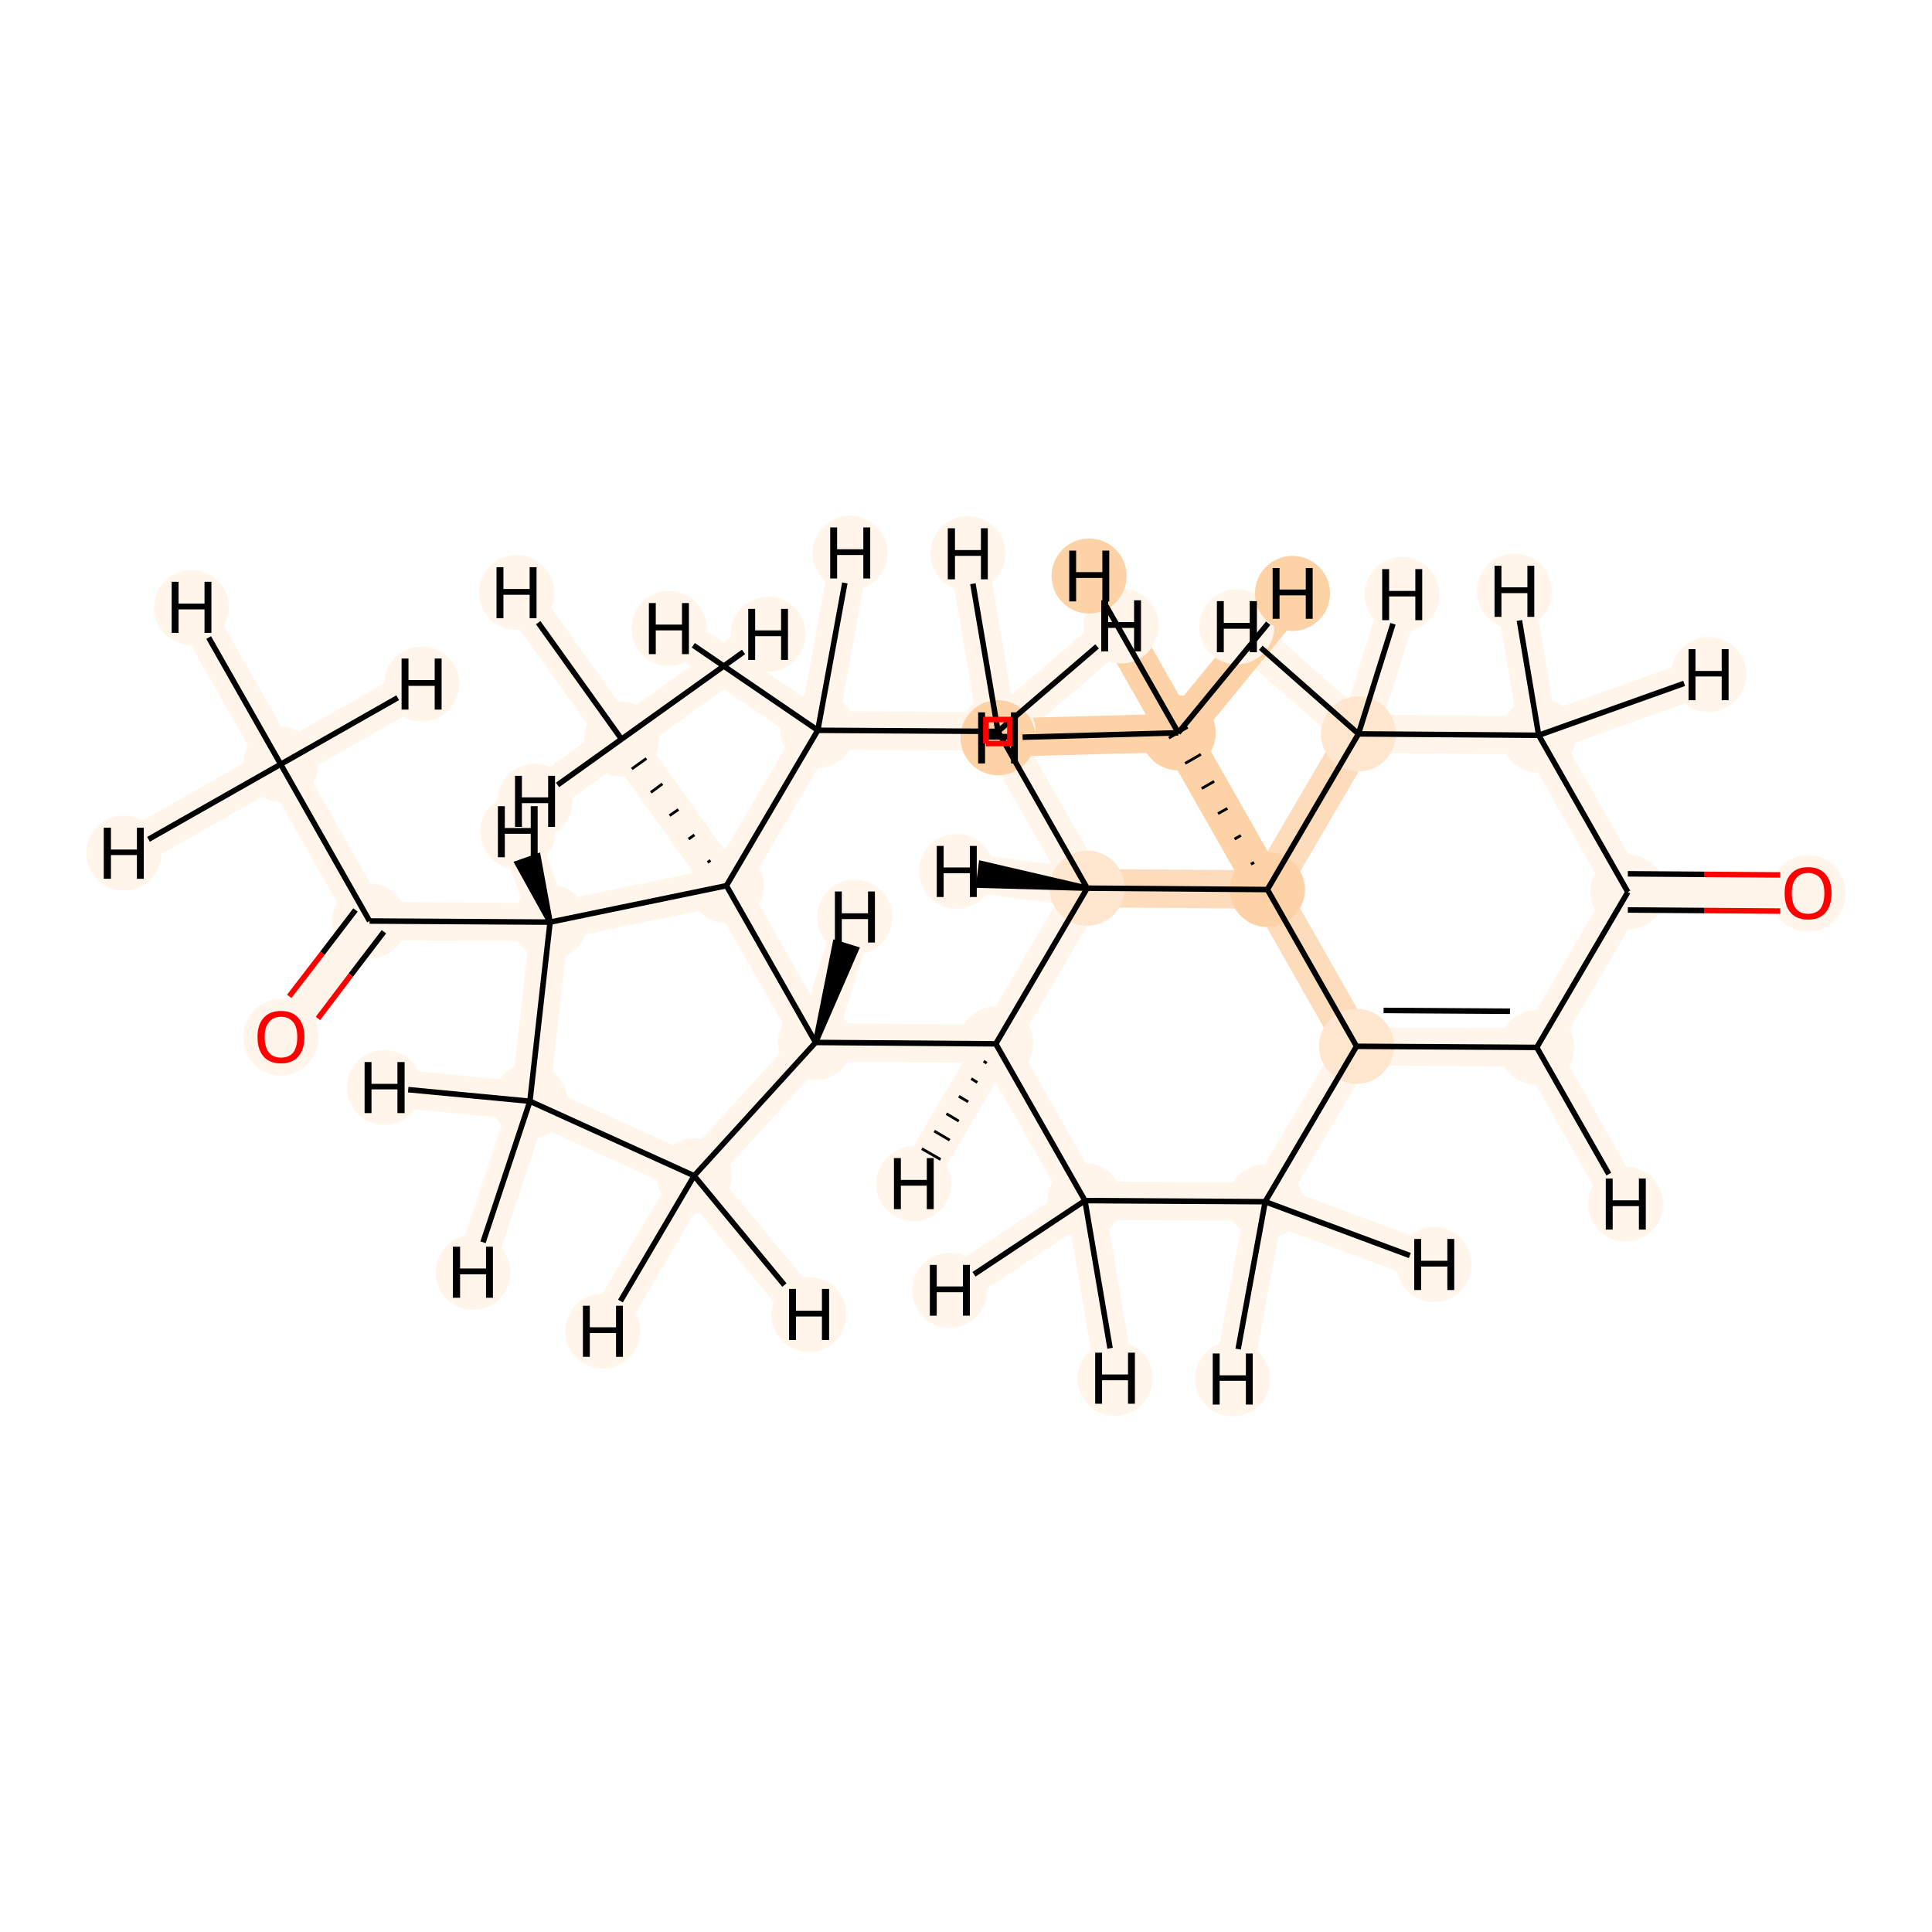 <?xml version='1.0' encoding='iso-8859-1'?>
<svg version='1.1' baseProfile='full'
              xmlns='http://www.w3.org/2000/svg'
                      xmlns:rdkit='http://www.rdkit.org/xml'
                      xmlns:xlink='http://www.w3.org/1999/xlink'
                  xml:space='preserve'
width='700px' height='700px' viewBox='0 0 700 700'>
<!-- END OF HEADER -->
<rect style='opacity:1.0;fill:#FFFFFF;stroke:none' width='700.0' height='700.0' x='0.0' y='0.0'> </rect>
<path d='M 655.1,323.6 L 589.8,323.2' style='fill:none;fill-rule:evenodd;stroke:#FFF5EB;stroke-width:13.9px;stroke-linecap:butt;stroke-linejoin:miter;stroke-opacity:1' />
<path d='M 589.8,323.2 L 557.5,266.4' style='fill:none;fill-rule:evenodd;stroke:#FFF5EB;stroke-width:13.9px;stroke-linecap:butt;stroke-linejoin:miter;stroke-opacity:1' />
<path d='M 589.8,323.2 L 556.8,379.5' style='fill:none;fill-rule:evenodd;stroke:#FFF5EB;stroke-width:13.9px;stroke-linecap:butt;stroke-linejoin:miter;stroke-opacity:1' />
<path d='M 557.5,266.4 L 492.2,265.9' style='fill:none;fill-rule:evenodd;stroke:#FFF5EB;stroke-width:13.9px;stroke-linecap:butt;stroke-linejoin:miter;stroke-opacity:1' />
<path d='M 557.5,266.4 L 619.1,244.4' style='fill:none;fill-rule:evenodd;stroke:#FFF5EB;stroke-width:13.9px;stroke-linecap:butt;stroke-linejoin:miter;stroke-opacity:1' />
<path d='M 557.5,266.4 L 548.7,214.2' style='fill:none;fill-rule:evenodd;stroke:#FFF5EB;stroke-width:13.9px;stroke-linecap:butt;stroke-linejoin:miter;stroke-opacity:1' />
<path d='M 492.2,265.9 L 459.2,322.3' style='fill:none;fill-rule:evenodd;stroke:#FDDCBB;stroke-width:13.9px;stroke-linecap:butt;stroke-linejoin:miter;stroke-opacity:1' />
<path d='M 492.2,265.9 L 508.0,215.4' style='fill:none;fill-rule:evenodd;stroke:#FFF5EB;stroke-width:13.9px;stroke-linecap:butt;stroke-linejoin:miter;stroke-opacity:1' />
<path d='M 492.2,265.9 L 448.1,227.1' style='fill:none;fill-rule:evenodd;stroke:#FFF5EB;stroke-width:13.9px;stroke-linecap:butt;stroke-linejoin:miter;stroke-opacity:1' />
<path d='M 459.2,322.3 L 491.5,379.1' style='fill:none;fill-rule:evenodd;stroke:#FDDCBB;stroke-width:13.9px;stroke-linecap:butt;stroke-linejoin:miter;stroke-opacity:1' />
<path d='M 459.2,322.3 L 426.9,265.5' style='fill:none;fill-rule:evenodd;stroke:#FDD2A7;stroke-width:13.9px;stroke-linecap:butt;stroke-linejoin:miter;stroke-opacity:1' />
<path d='M 459.2,322.3 L 393.9,321.8' style='fill:none;fill-rule:evenodd;stroke:#FDDCBB;stroke-width:13.9px;stroke-linecap:butt;stroke-linejoin:miter;stroke-opacity:1' />
<path d='M 491.5,379.1 L 556.8,379.5' style='fill:none;fill-rule:evenodd;stroke:#FFF5EB;stroke-width:13.9px;stroke-linecap:butt;stroke-linejoin:miter;stroke-opacity:1' />
<path d='M 491.5,379.1 L 458.4,435.4' style='fill:none;fill-rule:evenodd;stroke:#FFF5EB;stroke-width:13.9px;stroke-linecap:butt;stroke-linejoin:miter;stroke-opacity:1' />
<path d='M 556.8,379.5 L 589.0,436.3' style='fill:none;fill-rule:evenodd;stroke:#FFF5EB;stroke-width:13.9px;stroke-linecap:butt;stroke-linejoin:miter;stroke-opacity:1' />
<path d='M 458.4,435.4 L 393.1,435.0' style='fill:none;fill-rule:evenodd;stroke:#FFF5EB;stroke-width:13.9px;stroke-linecap:butt;stroke-linejoin:miter;stroke-opacity:1' />
<path d='M 458.4,435.4 L 446.6,499.6' style='fill:none;fill-rule:evenodd;stroke:#FFF5EB;stroke-width:13.9px;stroke-linecap:butt;stroke-linejoin:miter;stroke-opacity:1' />
<path d='M 458.4,435.4 L 519.6,458.2' style='fill:none;fill-rule:evenodd;stroke:#FFF5EB;stroke-width:13.9px;stroke-linecap:butt;stroke-linejoin:miter;stroke-opacity:1' />
<path d='M 393.1,435.0 L 360.8,378.2' style='fill:none;fill-rule:evenodd;stroke:#FFF5EB;stroke-width:13.9px;stroke-linecap:butt;stroke-linejoin:miter;stroke-opacity:1' />
<path d='M 393.1,435.0 L 344.1,467.5' style='fill:none;fill-rule:evenodd;stroke:#FFF5EB;stroke-width:13.9px;stroke-linecap:butt;stroke-linejoin:miter;stroke-opacity:1' />
<path d='M 393.1,435.0 L 404.0,499.4' style='fill:none;fill-rule:evenodd;stroke:#FFF5EB;stroke-width:13.9px;stroke-linecap:butt;stroke-linejoin:miter;stroke-opacity:1' />
<path d='M 360.8,378.2 L 393.9,321.8' style='fill:none;fill-rule:evenodd;stroke:#FFF5EB;stroke-width:13.9px;stroke-linecap:butt;stroke-linejoin:miter;stroke-opacity:1' />
<path d='M 360.8,378.2 L 295.5,377.7' style='fill:none;fill-rule:evenodd;stroke:#FFF5EB;stroke-width:13.9px;stroke-linecap:butt;stroke-linejoin:miter;stroke-opacity:1' />
<path d='M 360.8,378.2 L 331.1,428.9' style='fill:none;fill-rule:evenodd;stroke:#FFF5EB;stroke-width:13.9px;stroke-linecap:butt;stroke-linejoin:miter;stroke-opacity:1' />
<path d='M 393.9,321.8 L 361.6,265.0' style='fill:none;fill-rule:evenodd;stroke:#FFF5EB;stroke-width:13.9px;stroke-linecap:butt;stroke-linejoin:miter;stroke-opacity:1' />
<path d='M 393.9,321.8 L 346.6,315.7' style='fill:none;fill-rule:evenodd;stroke:#FFF5EB;stroke-width:13.9px;stroke-linecap:butt;stroke-linejoin:miter;stroke-opacity:1' />
<path d='M 361.6,265.0 L 296.3,264.6' style='fill:none;fill-rule:evenodd;stroke:#FFF5EB;stroke-width:13.9px;stroke-linecap:butt;stroke-linejoin:miter;stroke-opacity:1' />
<path d='M 361.6,265.0 L 350.7,200.6' style='fill:none;fill-rule:evenodd;stroke:#FFF5EB;stroke-width:13.9px;stroke-linecap:butt;stroke-linejoin:miter;stroke-opacity:1' />
<path d='M 361.6,265.0 L 406.2,226.8' style='fill:none;fill-rule:evenodd;stroke:#FFF5EB;stroke-width:13.9px;stroke-linecap:butt;stroke-linejoin:miter;stroke-opacity:1' />
<path d='M 296.3,264.6 L 263.2,320.9' style='fill:none;fill-rule:evenodd;stroke:#FFF5EB;stroke-width:13.9px;stroke-linecap:butt;stroke-linejoin:miter;stroke-opacity:1' />
<path d='M 296.3,264.6 L 242.4,227.7' style='fill:none;fill-rule:evenodd;stroke:#FFF5EB;stroke-width:13.9px;stroke-linecap:butt;stroke-linejoin:miter;stroke-opacity:1' />
<path d='M 296.3,264.6 L 308.0,200.4' style='fill:none;fill-rule:evenodd;stroke:#FFF5EB;stroke-width:13.9px;stroke-linecap:butt;stroke-linejoin:miter;stroke-opacity:1' />
<path d='M 263.2,320.9 L 295.5,377.7' style='fill:none;fill-rule:evenodd;stroke:#FFF5EB;stroke-width:13.9px;stroke-linecap:butt;stroke-linejoin:miter;stroke-opacity:1' />
<path d='M 263.2,320.9 L 225.2,267.8' style='fill:none;fill-rule:evenodd;stroke:#FFF5EB;stroke-width:13.9px;stroke-linecap:butt;stroke-linejoin:miter;stroke-opacity:1' />
<path d='M 263.2,320.9 L 199.3,334.1' style='fill:none;fill-rule:evenodd;stroke:#FFF5EB;stroke-width:13.9px;stroke-linecap:butt;stroke-linejoin:miter;stroke-opacity:1' />
<path d='M 295.5,377.7 L 251.5,426.0' style='fill:none;fill-rule:evenodd;stroke:#FFF5EB;stroke-width:13.9px;stroke-linecap:butt;stroke-linejoin:miter;stroke-opacity:1' />
<path d='M 295.5,377.7 L 309.7,332.3' style='fill:none;fill-rule:evenodd;stroke:#FFF5EB;stroke-width:13.9px;stroke-linecap:butt;stroke-linejoin:miter;stroke-opacity:1' />
<path d='M 251.5,426.0 L 192.0,399.0' style='fill:none;fill-rule:evenodd;stroke:#FFF5EB;stroke-width:13.9px;stroke-linecap:butt;stroke-linejoin:miter;stroke-opacity:1' />
<path d='M 251.5,426.0 L 293.1,476.3' style='fill:none;fill-rule:evenodd;stroke:#FFF5EB;stroke-width:13.9px;stroke-linecap:butt;stroke-linejoin:miter;stroke-opacity:1' />
<path d='M 251.5,426.0 L 218.4,482.3' style='fill:none;fill-rule:evenodd;stroke:#FFF5EB;stroke-width:13.9px;stroke-linecap:butt;stroke-linejoin:miter;stroke-opacity:1' />
<path d='M 192.0,399.0 L 199.3,334.1' style='fill:none;fill-rule:evenodd;stroke:#FFF5EB;stroke-width:13.9px;stroke-linecap:butt;stroke-linejoin:miter;stroke-opacity:1' />
<path d='M 192.0,399.0 L 171.4,461.0' style='fill:none;fill-rule:evenodd;stroke:#FFF5EB;stroke-width:13.9px;stroke-linecap:butt;stroke-linejoin:miter;stroke-opacity:1' />
<path d='M 192.0,399.0 L 139.3,394.0' style='fill:none;fill-rule:evenodd;stroke:#FFF5EB;stroke-width:13.9px;stroke-linecap:butt;stroke-linejoin:miter;stroke-opacity:1' />
<path d='M 199.3,334.1 L 133.9,333.7' style='fill:none;fill-rule:evenodd;stroke:#FFF5EB;stroke-width:13.9px;stroke-linecap:butt;stroke-linejoin:miter;stroke-opacity:1' />
<path d='M 199.3,334.1 L 187.6,301.4' style='fill:none;fill-rule:evenodd;stroke:#FFF5EB;stroke-width:13.9px;stroke-linecap:butt;stroke-linejoin:miter;stroke-opacity:1' />
<path d='M 133.9,333.7 L 101.8,375.7' style='fill:none;fill-rule:evenodd;stroke:#FFF5EB;stroke-width:13.9px;stroke-linecap:butt;stroke-linejoin:miter;stroke-opacity:1' />
<path d='M 133.9,333.7 L 101.7,276.9' style='fill:none;fill-rule:evenodd;stroke:#FFF5EB;stroke-width:13.9px;stroke-linecap:butt;stroke-linejoin:miter;stroke-opacity:1' />
<path d='M 101.7,276.9 L 69.4,220.1' style='fill:none;fill-rule:evenodd;stroke:#FFF5EB;stroke-width:13.9px;stroke-linecap:butt;stroke-linejoin:miter;stroke-opacity:1' />
<path d='M 101.7,276.9 L 44.9,309.1' style='fill:none;fill-rule:evenodd;stroke:#FFF5EB;stroke-width:13.9px;stroke-linecap:butt;stroke-linejoin:miter;stroke-opacity:1' />
<path d='M 101.7,276.9 L 152.8,247.8' style='fill:none;fill-rule:evenodd;stroke:#FFF5EB;stroke-width:13.9px;stroke-linecap:butt;stroke-linejoin:miter;stroke-opacity:1' />
<path d='M 225.2,267.8 L 187.2,214.7' style='fill:none;fill-rule:evenodd;stroke:#FFF5EB;stroke-width:13.9px;stroke-linecap:butt;stroke-linejoin:miter;stroke-opacity:1' />
<path d='M 225.2,267.8 L 193.8,290.3' style='fill:none;fill-rule:evenodd;stroke:#FFF5EB;stroke-width:13.9px;stroke-linecap:butt;stroke-linejoin:miter;stroke-opacity:1' />
<path d='M 225.2,267.8 L 278.3,229.8' style='fill:none;fill-rule:evenodd;stroke:#FFF5EB;stroke-width:13.9px;stroke-linecap:butt;stroke-linejoin:miter;stroke-opacity:1' />
<path d='M 426.9,265.5 L 394.6,208.7' style='fill:none;fill-rule:evenodd;stroke:#FDD2A7;stroke-width:13.9px;stroke-linecap:butt;stroke-linejoin:miter;stroke-opacity:1' />
<path d='M 426.9,265.5 L 468.3,215.0' style='fill:none;fill-rule:evenodd;stroke:#FDD2A7;stroke-width:13.9px;stroke-linecap:butt;stroke-linejoin:miter;stroke-opacity:1' />
<path d='M 426.9,265.5 L 361.6,267.3' style='fill:none;fill-rule:evenodd;stroke:#FDD2A7;stroke-width:13.9px;stroke-linecap:butt;stroke-linejoin:miter;stroke-opacity:1' />
<ellipse cx='655.1' cy='323.7' rx='13.1' ry='13.4'  style='fill:#FFF5EB;fill-rule:evenodd;stroke:#FFF5EB;stroke-width:1.0px;stroke-linecap:butt;stroke-linejoin:miter;stroke-opacity:1' />
<ellipse cx='589.8' cy='323.2' rx='13.1' ry='13.1'  style='fill:#FFF5EB;fill-rule:evenodd;stroke:#FFF5EB;stroke-width:1.0px;stroke-linecap:butt;stroke-linejoin:miter;stroke-opacity:1' />
<ellipse cx='557.5' cy='266.4' rx='13.1' ry='13.1'  style='fill:#FFF5EB;fill-rule:evenodd;stroke:#FFF5EB;stroke-width:1.0px;stroke-linecap:butt;stroke-linejoin:miter;stroke-opacity:1' />
<ellipse cx='492.2' cy='265.9' rx='13.1' ry='13.1'  style='fill:#FEE6CF;fill-rule:evenodd;stroke:#FEE6CF;stroke-width:1.0px;stroke-linecap:butt;stroke-linejoin:miter;stroke-opacity:1' />
<ellipse cx='459.2' cy='322.3' rx='13.1' ry='13.1'  style='fill:#FDD2A7;fill-rule:evenodd;stroke:#FDD2A7;stroke-width:1.0px;stroke-linecap:butt;stroke-linejoin:miter;stroke-opacity:1' />
<ellipse cx='491.5' cy='379.1' rx='13.1' ry='13.1'  style='fill:#FEE6CF;fill-rule:evenodd;stroke:#FEE6CF;stroke-width:1.0px;stroke-linecap:butt;stroke-linejoin:miter;stroke-opacity:1' />
<ellipse cx='556.8' cy='379.5' rx='13.1' ry='13.1'  style='fill:#FFF5EB;fill-rule:evenodd;stroke:#FFF5EB;stroke-width:1.0px;stroke-linecap:butt;stroke-linejoin:miter;stroke-opacity:1' />
<ellipse cx='458.4' cy='435.4' rx='13.1' ry='13.1'  style='fill:#FFF5EB;fill-rule:evenodd;stroke:#FFF5EB;stroke-width:1.0px;stroke-linecap:butt;stroke-linejoin:miter;stroke-opacity:1' />
<ellipse cx='393.1' cy='435.0' rx='13.1' ry='13.1'  style='fill:#FFF5EB;fill-rule:evenodd;stroke:#FFF5EB;stroke-width:1.0px;stroke-linecap:butt;stroke-linejoin:miter;stroke-opacity:1' />
<ellipse cx='360.8' cy='378.2' rx='13.1' ry='13.1'  style='fill:#FFF5EB;fill-rule:evenodd;stroke:#FFF5EB;stroke-width:1.0px;stroke-linecap:butt;stroke-linejoin:miter;stroke-opacity:1' />
<ellipse cx='393.9' cy='321.8' rx='13.1' ry='13.1'  style='fill:#FEE6CF;fill-rule:evenodd;stroke:#FEE6CF;stroke-width:1.0px;stroke-linecap:butt;stroke-linejoin:miter;stroke-opacity:1' />
<ellipse cx='361.6' cy='265.0' rx='13.1' ry='13.1'  style='fill:#FFF5EB;fill-rule:evenodd;stroke:#FFF5EB;stroke-width:1.0px;stroke-linecap:butt;stroke-linejoin:miter;stroke-opacity:1' />
<ellipse cx='296.3' cy='264.6' rx='13.1' ry='13.1'  style='fill:#FFF5EB;fill-rule:evenodd;stroke:#FFF5EB;stroke-width:1.0px;stroke-linecap:butt;stroke-linejoin:miter;stroke-opacity:1' />
<ellipse cx='263.2' cy='320.9' rx='13.1' ry='13.1'  style='fill:#FFF5EB;fill-rule:evenodd;stroke:#FFF5EB;stroke-width:1.0px;stroke-linecap:butt;stroke-linejoin:miter;stroke-opacity:1' />
<ellipse cx='295.5' cy='377.7' rx='13.1' ry='13.1'  style='fill:#FFF5EB;fill-rule:evenodd;stroke:#FFF5EB;stroke-width:1.0px;stroke-linecap:butt;stroke-linejoin:miter;stroke-opacity:1' />
<ellipse cx='251.5' cy='426.0' rx='13.1' ry='13.1'  style='fill:#FFF5EB;fill-rule:evenodd;stroke:#FFF5EB;stroke-width:1.0px;stroke-linecap:butt;stroke-linejoin:miter;stroke-opacity:1' />
<ellipse cx='192.0' cy='399.0' rx='13.1' ry='13.1'  style='fill:#FFF5EB;fill-rule:evenodd;stroke:#FFF5EB;stroke-width:1.0px;stroke-linecap:butt;stroke-linejoin:miter;stroke-opacity:1' />
<ellipse cx='199.3' cy='334.1' rx='13.1' ry='13.1'  style='fill:#FFF5EB;fill-rule:evenodd;stroke:#FFF5EB;stroke-width:1.0px;stroke-linecap:butt;stroke-linejoin:miter;stroke-opacity:1' />
<ellipse cx='133.9' cy='333.7' rx='13.1' ry='13.1'  style='fill:#FFF5EB;fill-rule:evenodd;stroke:#FFF5EB;stroke-width:1.0px;stroke-linecap:butt;stroke-linejoin:miter;stroke-opacity:1' />
<ellipse cx='101.8' cy='375.8' rx='13.1' ry='13.4'  style='fill:#FFF5EB;fill-rule:evenodd;stroke:#FFF5EB;stroke-width:1.0px;stroke-linecap:butt;stroke-linejoin:miter;stroke-opacity:1' />
<ellipse cx='101.7' cy='276.9' rx='13.1' ry='13.1'  style='fill:#FFF5EB;fill-rule:evenodd;stroke:#FFF5EB;stroke-width:1.0px;stroke-linecap:butt;stroke-linejoin:miter;stroke-opacity:1' />
<ellipse cx='225.2' cy='267.8' rx='13.1' ry='13.1'  style='fill:#FFF5EB;fill-rule:evenodd;stroke:#FFF5EB;stroke-width:1.0px;stroke-linecap:butt;stroke-linejoin:miter;stroke-opacity:1' />
<ellipse cx='426.9' cy='265.5' rx='13.1' ry='13.1'  style='fill:#FDD2A7;fill-rule:evenodd;stroke:#FDD2A7;stroke-width:1.0px;stroke-linecap:butt;stroke-linejoin:miter;stroke-opacity:1' />
<ellipse cx='619.1' cy='244.4' rx='13.1' ry='13.1'  style='fill:#FFF5EB;fill-rule:evenodd;stroke:#FFF5EB;stroke-width:1.0px;stroke-linecap:butt;stroke-linejoin:miter;stroke-opacity:1' />
<ellipse cx='548.7' cy='214.2' rx='13.1' ry='13.1'  style='fill:#FFF5EB;fill-rule:evenodd;stroke:#FFF5EB;stroke-width:1.0px;stroke-linecap:butt;stroke-linejoin:miter;stroke-opacity:1' />
<ellipse cx='508.0' cy='215.4' rx='13.1' ry='13.1'  style='fill:#FFF5EB;fill-rule:evenodd;stroke:#FFF5EB;stroke-width:1.0px;stroke-linecap:butt;stroke-linejoin:miter;stroke-opacity:1' />
<ellipse cx='448.1' cy='227.1' rx='13.1' ry='13.1'  style='fill:#FFF5EB;fill-rule:evenodd;stroke:#FFF5EB;stroke-width:1.0px;stroke-linecap:butt;stroke-linejoin:miter;stroke-opacity:1' />
<ellipse cx='589.0' cy='436.3' rx='13.1' ry='13.1'  style='fill:#FFF5EB;fill-rule:evenodd;stroke:#FFF5EB;stroke-width:1.0px;stroke-linecap:butt;stroke-linejoin:miter;stroke-opacity:1' />
<ellipse cx='446.6' cy='499.6' rx='13.1' ry='13.1'  style='fill:#FFF5EB;fill-rule:evenodd;stroke:#FFF5EB;stroke-width:1.0px;stroke-linecap:butt;stroke-linejoin:miter;stroke-opacity:1' />
<ellipse cx='519.6' cy='458.2' rx='13.1' ry='13.1'  style='fill:#FFF5EB;fill-rule:evenodd;stroke:#FFF5EB;stroke-width:1.0px;stroke-linecap:butt;stroke-linejoin:miter;stroke-opacity:1' />
<ellipse cx='344.1' cy='467.5' rx='13.1' ry='13.1'  style='fill:#FFF5EB;fill-rule:evenodd;stroke:#FFF5EB;stroke-width:1.0px;stroke-linecap:butt;stroke-linejoin:miter;stroke-opacity:1' />
<ellipse cx='404.0' cy='499.4' rx='13.1' ry='13.1'  style='fill:#FFF5EB;fill-rule:evenodd;stroke:#FFF5EB;stroke-width:1.0px;stroke-linecap:butt;stroke-linejoin:miter;stroke-opacity:1' />
<ellipse cx='331.1' cy='428.9' rx='13.1' ry='13.1'  style='fill:#FFF5EB;fill-rule:evenodd;stroke:#FFF5EB;stroke-width:1.0px;stroke-linecap:butt;stroke-linejoin:miter;stroke-opacity:1' />
<ellipse cx='346.6' cy='315.7' rx='13.1' ry='13.1'  style='fill:#FFF5EB;fill-rule:evenodd;stroke:#FFF5EB;stroke-width:1.0px;stroke-linecap:butt;stroke-linejoin:miter;stroke-opacity:1' />
<ellipse cx='350.7' cy='200.6' rx='13.1' ry='13.1'  style='fill:#FFF5EB;fill-rule:evenodd;stroke:#FFF5EB;stroke-width:1.0px;stroke-linecap:butt;stroke-linejoin:miter;stroke-opacity:1' />
<ellipse cx='406.2' cy='226.8' rx='13.1' ry='13.1'  style='fill:#FFF5EB;fill-rule:evenodd;stroke:#FFF5EB;stroke-width:1.0px;stroke-linecap:butt;stroke-linejoin:miter;stroke-opacity:1' />
<ellipse cx='242.4' cy='227.7' rx='13.1' ry='13.1'  style='fill:#FFF5EB;fill-rule:evenodd;stroke:#FFF5EB;stroke-width:1.0px;stroke-linecap:butt;stroke-linejoin:miter;stroke-opacity:1' />
<ellipse cx='308.0' cy='200.4' rx='13.1' ry='13.1'  style='fill:#FFF5EB;fill-rule:evenodd;stroke:#FFF5EB;stroke-width:1.0px;stroke-linecap:butt;stroke-linejoin:miter;stroke-opacity:1' />
<ellipse cx='309.7' cy='332.3' rx='13.1' ry='13.1'  style='fill:#FFF5EB;fill-rule:evenodd;stroke:#FFF5EB;stroke-width:1.0px;stroke-linecap:butt;stroke-linejoin:miter;stroke-opacity:1' />
<ellipse cx='293.1' cy='476.3' rx='13.1' ry='13.1'  style='fill:#FFF5EB;fill-rule:evenodd;stroke:#FFF5EB;stroke-width:1.0px;stroke-linecap:butt;stroke-linejoin:miter;stroke-opacity:1' />
<ellipse cx='218.4' cy='482.3' rx='13.1' ry='13.1'  style='fill:#FFF5EB;fill-rule:evenodd;stroke:#FFF5EB;stroke-width:1.0px;stroke-linecap:butt;stroke-linejoin:miter;stroke-opacity:1' />
<ellipse cx='171.4' cy='461.0' rx='13.1' ry='13.1'  style='fill:#FFF5EB;fill-rule:evenodd;stroke:#FFF5EB;stroke-width:1.0px;stroke-linecap:butt;stroke-linejoin:miter;stroke-opacity:1' />
<ellipse cx='139.3' cy='394.0' rx='13.1' ry='13.1'  style='fill:#FFF5EB;fill-rule:evenodd;stroke:#FFF5EB;stroke-width:1.0px;stroke-linecap:butt;stroke-linejoin:miter;stroke-opacity:1' />
<ellipse cx='187.6' cy='301.4' rx='13.1' ry='13.1'  style='fill:#FFF5EB;fill-rule:evenodd;stroke:#FFF5EB;stroke-width:1.0px;stroke-linecap:butt;stroke-linejoin:miter;stroke-opacity:1' />
<ellipse cx='69.4' cy='220.1' rx='13.1' ry='13.1'  style='fill:#FFF5EB;fill-rule:evenodd;stroke:#FFF5EB;stroke-width:1.0px;stroke-linecap:butt;stroke-linejoin:miter;stroke-opacity:1' />
<ellipse cx='44.9' cy='309.1' rx='13.1' ry='13.1'  style='fill:#FFF5EB;fill-rule:evenodd;stroke:#FFF5EB;stroke-width:1.0px;stroke-linecap:butt;stroke-linejoin:miter;stroke-opacity:1' />
<ellipse cx='152.8' cy='247.8' rx='13.1' ry='13.1'  style='fill:#FFF5EB;fill-rule:evenodd;stroke:#FFF5EB;stroke-width:1.0px;stroke-linecap:butt;stroke-linejoin:miter;stroke-opacity:1' />
<ellipse cx='187.2' cy='214.7' rx='13.1' ry='13.1'  style='fill:#FFF5EB;fill-rule:evenodd;stroke:#FFF5EB;stroke-width:1.0px;stroke-linecap:butt;stroke-linejoin:miter;stroke-opacity:1' />
<ellipse cx='193.8' cy='290.3' rx='13.1' ry='13.1'  style='fill:#FFF5EB;fill-rule:evenodd;stroke:#FFF5EB;stroke-width:1.0px;stroke-linecap:butt;stroke-linejoin:miter;stroke-opacity:1' />
<ellipse cx='278.3' cy='229.8' rx='13.1' ry='13.1'  style='fill:#FFF5EB;fill-rule:evenodd;stroke:#FFF5EB;stroke-width:1.0px;stroke-linecap:butt;stroke-linejoin:miter;stroke-opacity:1' />
<ellipse cx='394.6' cy='208.7' rx='13.1' ry='13.1'  style='fill:#FDD2A7;fill-rule:evenodd;stroke:#FDD2A7;stroke-width:1.0px;stroke-linecap:butt;stroke-linejoin:miter;stroke-opacity:1' />
<ellipse cx='468.3' cy='215.0' rx='13.1' ry='13.1'  style='fill:#FDD2A7;fill-rule:evenodd;stroke:#FDD2A7;stroke-width:1.0px;stroke-linecap:butt;stroke-linejoin:miter;stroke-opacity:1' />
<ellipse cx='361.6' cy='267.3' rx='13.1' ry='13.1'  style='fill:#FDD2A7;fill-rule:evenodd;stroke:#FDD2A7;stroke-width:1.0px;stroke-linecap:butt;stroke-linejoin:miter;stroke-opacity:1' />
<path class='bond-0 atom-0 atom-1' d='M 645.0,317.0 L 617.4,316.8' style='fill:none;fill-rule:evenodd;stroke:#FF0000;stroke-width:2.0px;stroke-linecap:butt;stroke-linejoin:miter;stroke-opacity:1' />
<path class='bond-0 atom-0 atom-1' d='M 617.4,316.8 L 589.8,316.6' style='fill:none;fill-rule:evenodd;stroke:#000000;stroke-width:2.0px;stroke-linecap:butt;stroke-linejoin:miter;stroke-opacity:1' />
<path class='bond-0 atom-0 atom-1' d='M 645.0,330.1 L 617.4,329.9' style='fill:none;fill-rule:evenodd;stroke:#FF0000;stroke-width:2.0px;stroke-linecap:butt;stroke-linejoin:miter;stroke-opacity:1' />
<path class='bond-0 atom-0 atom-1' d='M 617.4,329.9 L 589.8,329.7' style='fill:none;fill-rule:evenodd;stroke:#000000;stroke-width:2.0px;stroke-linecap:butt;stroke-linejoin:miter;stroke-opacity:1' />
<path class='bond-1 atom-1 atom-2' d='M 589.8,323.2 L 557.5,266.4' style='fill:none;fill-rule:evenodd;stroke:#000000;stroke-width:2.0px;stroke-linecap:butt;stroke-linejoin:miter;stroke-opacity:1' />
<path class='bond-22 atom-6 atom-1' d='M 556.8,379.5 L 589.8,323.2' style='fill:none;fill-rule:evenodd;stroke:#000000;stroke-width:2.0px;stroke-linecap:butt;stroke-linejoin:miter;stroke-opacity:1' />
<path class='bond-2 atom-2 atom-3' d='M 557.5,266.4 L 492.2,265.9' style='fill:none;fill-rule:evenodd;stroke:#000000;stroke-width:2.0px;stroke-linecap:butt;stroke-linejoin:miter;stroke-opacity:1' />
<path class='bond-26 atom-2 atom-23' d='M 557.5,266.4 L 610.2,247.6' style='fill:none;fill-rule:evenodd;stroke:#000000;stroke-width:2.0px;stroke-linecap:butt;stroke-linejoin:miter;stroke-opacity:1' />
<path class='bond-27 atom-2 atom-24' d='M 557.5,266.4 L 550.5,224.8' style='fill:none;fill-rule:evenodd;stroke:#000000;stroke-width:2.0px;stroke-linecap:butt;stroke-linejoin:miter;stroke-opacity:1' />
<path class='bond-3 atom-3 atom-4' d='M 492.2,265.9 L 459.2,322.3' style='fill:none;fill-rule:evenodd;stroke:#000000;stroke-width:2.0px;stroke-linecap:butt;stroke-linejoin:miter;stroke-opacity:1' />
<path class='bond-28 atom-3 atom-25' d='M 492.2,265.9 L 504.7,226.0' style='fill:none;fill-rule:evenodd;stroke:#000000;stroke-width:2.0px;stroke-linecap:butt;stroke-linejoin:miter;stroke-opacity:1' />
<path class='bond-29 atom-3 atom-26' d='M 492.2,265.9 L 456.8,234.7' style='fill:none;fill-rule:evenodd;stroke:#000000;stroke-width:2.0px;stroke-linecap:butt;stroke-linejoin:miter;stroke-opacity:1' />
<path class='bond-4 atom-4 atom-5' d='M 459.2,322.3 L 491.5,379.1' style='fill:none;fill-rule:evenodd;stroke:#000000;stroke-width:2.0px;stroke-linecap:butt;stroke-linejoin:miter;stroke-opacity:1' />
<path class='bond-21 atom-4 atom-22' d='M 454.4,312.5 L 453.2,313.1' style='fill:none;fill-rule:evenodd;stroke:#000000;stroke-width:1.0px;stroke-linecap:butt;stroke-linejoin:miter;stroke-opacity:1' />
<path class='bond-21 atom-4 atom-22' d='M 449.6,302.7 L 447.3,304.0' style='fill:none;fill-rule:evenodd;stroke:#000000;stroke-width:1.0px;stroke-linecap:butt;stroke-linejoin:miter;stroke-opacity:1' />
<path class='bond-21 atom-4 atom-22' d='M 444.7,292.9 L 441.3,294.8' style='fill:none;fill-rule:evenodd;stroke:#000000;stroke-width:1.0px;stroke-linecap:butt;stroke-linejoin:miter;stroke-opacity:1' />
<path class='bond-21 atom-4 atom-22' d='M 439.9,283.1 L 435.4,285.7' style='fill:none;fill-rule:evenodd;stroke:#000000;stroke-width:1.0px;stroke-linecap:butt;stroke-linejoin:miter;stroke-opacity:1' />
<path class='bond-21 atom-4 atom-22' d='M 435.1,273.3 L 429.4,276.6' style='fill:none;fill-rule:evenodd;stroke:#000000;stroke-width:1.0px;stroke-linecap:butt;stroke-linejoin:miter;stroke-opacity:1' />
<path class='bond-21 atom-4 atom-22' d='M 430.3,263.5 L 423.5,267.4' style='fill:none;fill-rule:evenodd;stroke:#000000;stroke-width:1.0px;stroke-linecap:butt;stroke-linejoin:miter;stroke-opacity:1' />
<path class='bond-24 atom-10 atom-4' d='M 393.9,321.8 L 459.2,322.3' style='fill:none;fill-rule:evenodd;stroke:#000000;stroke-width:2.0px;stroke-linecap:butt;stroke-linejoin:miter;stroke-opacity:1' />
<path class='bond-5 atom-5 atom-6' d='M 491.5,379.1 L 556.8,379.5' style='fill:none;fill-rule:evenodd;stroke:#000000;stroke-width:2.0px;stroke-linecap:butt;stroke-linejoin:miter;stroke-opacity:1' />
<path class='bond-5 atom-5 atom-6' d='M 501.3,366.1 L 547.1,366.4' style='fill:none;fill-rule:evenodd;stroke:#000000;stroke-width:2.0px;stroke-linecap:butt;stroke-linejoin:miter;stroke-opacity:1' />
<path class='bond-6 atom-5 atom-7' d='M 491.5,379.1 L 458.4,435.4' style='fill:none;fill-rule:evenodd;stroke:#000000;stroke-width:2.0px;stroke-linecap:butt;stroke-linejoin:miter;stroke-opacity:1' />
<path class='bond-30 atom-6 atom-27' d='M 556.8,379.5 L 582.9,425.4' style='fill:none;fill-rule:evenodd;stroke:#000000;stroke-width:2.0px;stroke-linecap:butt;stroke-linejoin:miter;stroke-opacity:1' />
<path class='bond-7 atom-7 atom-8' d='M 458.4,435.4 L 393.1,435.0' style='fill:none;fill-rule:evenodd;stroke:#000000;stroke-width:2.0px;stroke-linecap:butt;stroke-linejoin:miter;stroke-opacity:1' />
<path class='bond-31 atom-7 atom-28' d='M 458.4,435.4 L 448.6,488.8' style='fill:none;fill-rule:evenodd;stroke:#000000;stroke-width:2.0px;stroke-linecap:butt;stroke-linejoin:miter;stroke-opacity:1' />
<path class='bond-32 atom-7 atom-29' d='M 458.4,435.4 L 510.8,454.9' style='fill:none;fill-rule:evenodd;stroke:#000000;stroke-width:2.0px;stroke-linecap:butt;stroke-linejoin:miter;stroke-opacity:1' />
<path class='bond-8 atom-8 atom-9' d='M 393.1,435.0 L 360.8,378.2' style='fill:none;fill-rule:evenodd;stroke:#000000;stroke-width:2.0px;stroke-linecap:butt;stroke-linejoin:miter;stroke-opacity:1' />
<path class='bond-33 atom-8 atom-30' d='M 393.1,435.0 L 352.9,461.7' style='fill:none;fill-rule:evenodd;stroke:#000000;stroke-width:2.0px;stroke-linecap:butt;stroke-linejoin:miter;stroke-opacity:1' />
<path class='bond-34 atom-8 atom-31' d='M 393.1,435.0 L 402.2,488.5' style='fill:none;fill-rule:evenodd;stroke:#000000;stroke-width:2.0px;stroke-linecap:butt;stroke-linejoin:miter;stroke-opacity:1' />
<path class='bond-9 atom-9 atom-10' d='M 360.8,378.2 L 393.9,321.8' style='fill:none;fill-rule:evenodd;stroke:#000000;stroke-width:2.0px;stroke-linecap:butt;stroke-linejoin:miter;stroke-opacity:1' />
<path class='bond-23 atom-14 atom-9' d='M 295.5,377.7 L 360.8,378.2' style='fill:none;fill-rule:evenodd;stroke:#000000;stroke-width:2.0px;stroke-linecap:butt;stroke-linejoin:miter;stroke-opacity:1' />
<path class='bond-35 atom-9 atom-32' d='M 356.4,384.5 L 357.5,385.2' style='fill:none;fill-rule:evenodd;stroke:#000000;stroke-width:1.0px;stroke-linecap:butt;stroke-linejoin:miter;stroke-opacity:1' />
<path class='bond-35 atom-9 atom-32' d='M 351.9,390.8 L 354.1,392.2' style='fill:none;fill-rule:evenodd;stroke:#000000;stroke-width:1.0px;stroke-linecap:butt;stroke-linejoin:miter;stroke-opacity:1' />
<path class='bond-35 atom-9 atom-32' d='M 347.4,397.2 L 350.8,399.2' style='fill:none;fill-rule:evenodd;stroke:#000000;stroke-width:1.0px;stroke-linecap:butt;stroke-linejoin:miter;stroke-opacity:1' />
<path class='bond-35 atom-9 atom-32' d='M 342.9,403.5 L 347.4,406.2' style='fill:none;fill-rule:evenodd;stroke:#000000;stroke-width:1.0px;stroke-linecap:butt;stroke-linejoin:miter;stroke-opacity:1' />
<path class='bond-35 atom-9 atom-32' d='M 338.5,409.8 L 344.1,413.1' style='fill:none;fill-rule:evenodd;stroke:#000000;stroke-width:1.0px;stroke-linecap:butt;stroke-linejoin:miter;stroke-opacity:1' />
<path class='bond-35 atom-9 atom-32' d='M 334.0,416.2 L 340.8,420.1' style='fill:none;fill-rule:evenodd;stroke:#000000;stroke-width:1.0px;stroke-linecap:butt;stroke-linejoin:miter;stroke-opacity:1' />
<path class='bond-10 atom-10 atom-11' d='M 393.9,321.8 L 361.6,265.0' style='fill:none;fill-rule:evenodd;stroke:#000000;stroke-width:2.0px;stroke-linecap:butt;stroke-linejoin:miter;stroke-opacity:1' />
<path class='bond-36 atom-10 atom-33' d='M 393.9,321.8 L 355.6,312.9 L 354.6,320.7 Z' style='fill:#000000;fill-rule:evenodd;fill-opacity:1;stroke:#000000;stroke-width:2.0px;stroke-linecap:butt;stroke-linejoin:miter;stroke-opacity:1;' />
<path class='bond-11 atom-11 atom-12' d='M 361.6,265.0 L 296.3,264.6' style='fill:none;fill-rule:evenodd;stroke:#000000;stroke-width:2.0px;stroke-linecap:butt;stroke-linejoin:miter;stroke-opacity:1' />
<path class='bond-37 atom-11 atom-34' d='M 361.6,265.0 L 352.5,211.5' style='fill:none;fill-rule:evenodd;stroke:#000000;stroke-width:2.0px;stroke-linecap:butt;stroke-linejoin:miter;stroke-opacity:1' />
<path class='bond-38 atom-11 atom-35' d='M 361.6,265.0 L 397.5,234.2' style='fill:none;fill-rule:evenodd;stroke:#000000;stroke-width:2.0px;stroke-linecap:butt;stroke-linejoin:miter;stroke-opacity:1' />
<path class='bond-12 atom-12 atom-13' d='M 296.3,264.6 L 263.2,320.9' style='fill:none;fill-rule:evenodd;stroke:#000000;stroke-width:2.0px;stroke-linecap:butt;stroke-linejoin:miter;stroke-opacity:1' />
<path class='bond-39 atom-12 atom-36' d='M 296.3,264.6 L 251.2,233.8' style='fill:none;fill-rule:evenodd;stroke:#000000;stroke-width:2.0px;stroke-linecap:butt;stroke-linejoin:miter;stroke-opacity:1' />
<path class='bond-40 atom-12 atom-37' d='M 296.3,264.6 L 306.1,211.2' style='fill:none;fill-rule:evenodd;stroke:#000000;stroke-width:2.0px;stroke-linecap:butt;stroke-linejoin:miter;stroke-opacity:1' />
<path class='bond-13 atom-13 atom-14' d='M 263.2,320.9 L 295.5,377.7' style='fill:none;fill-rule:evenodd;stroke:#000000;stroke-width:2.0px;stroke-linecap:butt;stroke-linejoin:miter;stroke-opacity:1' />
<path class='bond-20 atom-13 atom-21' d='M 257.4,311.7 L 256.4,312.5' style='fill:none;fill-rule:evenodd;stroke:#000000;stroke-width:1.0px;stroke-linecap:butt;stroke-linejoin:miter;stroke-opacity:1' />
<path class='bond-20 atom-13 atom-21' d='M 251.6,302.5 L 249.5,304.0' style='fill:none;fill-rule:evenodd;stroke:#000000;stroke-width:1.0px;stroke-linecap:butt;stroke-linejoin:miter;stroke-opacity:1' />
<path class='bond-20 atom-13 atom-21' d='M 245.8,293.3 L 242.6,295.5' style='fill:none;fill-rule:evenodd;stroke:#000000;stroke-width:1.0px;stroke-linecap:butt;stroke-linejoin:miter;stroke-opacity:1' />
<path class='bond-20 atom-13 atom-21' d='M 240.0,284.0 L 235.8,287.1' style='fill:none;fill-rule:evenodd;stroke:#000000;stroke-width:1.0px;stroke-linecap:butt;stroke-linejoin:miter;stroke-opacity:1' />
<path class='bond-20 atom-13 atom-21' d='M 234.2,274.8 L 228.9,278.6' style='fill:none;fill-rule:evenodd;stroke:#000000;stroke-width:1.0px;stroke-linecap:butt;stroke-linejoin:miter;stroke-opacity:1' />
<path class='bond-20 atom-13 atom-21' d='M 228.4,265.6 L 222.0,270.1' style='fill:none;fill-rule:evenodd;stroke:#000000;stroke-width:1.0px;stroke-linecap:butt;stroke-linejoin:miter;stroke-opacity:1' />
<path class='bond-25 atom-17 atom-13' d='M 199.3,334.1 L 263.2,320.9' style='fill:none;fill-rule:evenodd;stroke:#000000;stroke-width:2.0px;stroke-linecap:butt;stroke-linejoin:miter;stroke-opacity:1' />
<path class='bond-14 atom-14 atom-15' d='M 295.5,377.7 L 251.5,426.0' style='fill:none;fill-rule:evenodd;stroke:#000000;stroke-width:2.0px;stroke-linecap:butt;stroke-linejoin:miter;stroke-opacity:1' />
<path class='bond-41 atom-14 atom-38' d='M 295.5,377.7 L 310.2,343.9 L 302.7,341.6 Z' style='fill:#000000;fill-rule:evenodd;fill-opacity:1;stroke:#000000;stroke-width:2.0px;stroke-linecap:butt;stroke-linejoin:miter;stroke-opacity:1;' />
<path class='bond-15 atom-15 atom-16' d='M 251.5,426.0 L 192.0,399.0' style='fill:none;fill-rule:evenodd;stroke:#000000;stroke-width:2.0px;stroke-linecap:butt;stroke-linejoin:miter;stroke-opacity:1' />
<path class='bond-42 atom-15 atom-39' d='M 251.5,426.0 L 284.2,465.6' style='fill:none;fill-rule:evenodd;stroke:#000000;stroke-width:2.0px;stroke-linecap:butt;stroke-linejoin:miter;stroke-opacity:1' />
<path class='bond-43 atom-15 atom-40' d='M 251.5,426.0 L 224.8,471.4' style='fill:none;fill-rule:evenodd;stroke:#000000;stroke-width:2.0px;stroke-linecap:butt;stroke-linejoin:miter;stroke-opacity:1' />
<path class='bond-16 atom-16 atom-17' d='M 192.0,399.0 L 199.3,334.1' style='fill:none;fill-rule:evenodd;stroke:#000000;stroke-width:2.0px;stroke-linecap:butt;stroke-linejoin:miter;stroke-opacity:1' />
<path class='bond-44 atom-16 atom-41' d='M 192.0,399.0 L 175.0,450.1' style='fill:none;fill-rule:evenodd;stroke:#000000;stroke-width:2.0px;stroke-linecap:butt;stroke-linejoin:miter;stroke-opacity:1' />
<path class='bond-45 atom-16 atom-42' d='M 192.0,399.0 L 147.9,394.8' style='fill:none;fill-rule:evenodd;stroke:#000000;stroke-width:2.0px;stroke-linecap:butt;stroke-linejoin:miter;stroke-opacity:1' />
<path class='bond-17 atom-17 atom-18' d='M 199.3,334.1 L 133.9,333.7' style='fill:none;fill-rule:evenodd;stroke:#000000;stroke-width:2.0px;stroke-linecap:butt;stroke-linejoin:miter;stroke-opacity:1' />
<path class='bond-46 atom-17 atom-43' d='M 199.3,334.1 L 194.9,310.2 L 187.5,312.8 Z' style='fill:#000000;fill-rule:evenodd;fill-opacity:1;stroke:#000000;stroke-width:2.0px;stroke-linecap:butt;stroke-linejoin:miter;stroke-opacity:1;' />
<path class='bond-18 atom-18 atom-19' d='M 128.8,329.7 L 116.8,345.4' style='fill:none;fill-rule:evenodd;stroke:#000000;stroke-width:2.0px;stroke-linecap:butt;stroke-linejoin:miter;stroke-opacity:1' />
<path class='bond-18 atom-18 atom-19' d='M 116.8,345.4 L 104.8,361.0' style='fill:none;fill-rule:evenodd;stroke:#FF0000;stroke-width:2.0px;stroke-linecap:butt;stroke-linejoin:miter;stroke-opacity:1' />
<path class='bond-18 atom-18 atom-19' d='M 139.1,337.6 L 127.1,353.3' style='fill:none;fill-rule:evenodd;stroke:#000000;stroke-width:2.0px;stroke-linecap:butt;stroke-linejoin:miter;stroke-opacity:1' />
<path class='bond-18 atom-18 atom-19' d='M 127.1,353.3 L 115.2,369.0' style='fill:none;fill-rule:evenodd;stroke:#FF0000;stroke-width:2.0px;stroke-linecap:butt;stroke-linejoin:miter;stroke-opacity:1' />
<path class='bond-19 atom-18 atom-20' d='M 133.9,333.7 L 101.7,276.9' style='fill:none;fill-rule:evenodd;stroke:#000000;stroke-width:2.0px;stroke-linecap:butt;stroke-linejoin:miter;stroke-opacity:1' />
<path class='bond-47 atom-20 atom-44' d='M 101.7,276.9 L 75.6,231.0' style='fill:none;fill-rule:evenodd;stroke:#000000;stroke-width:2.0px;stroke-linecap:butt;stroke-linejoin:miter;stroke-opacity:1' />
<path class='bond-48 atom-20 atom-45' d='M 101.7,276.9 L 53.8,304.1' style='fill:none;fill-rule:evenodd;stroke:#000000;stroke-width:2.0px;stroke-linecap:butt;stroke-linejoin:miter;stroke-opacity:1' />
<path class='bond-49 atom-20 atom-46' d='M 101.7,276.9 L 144.1,252.8' style='fill:none;fill-rule:evenodd;stroke:#000000;stroke-width:2.0px;stroke-linecap:butt;stroke-linejoin:miter;stroke-opacity:1' />
<path class='bond-50 atom-21 atom-47' d='M 225.2,267.8 L 195.0,225.6' style='fill:none;fill-rule:evenodd;stroke:#000000;stroke-width:2.0px;stroke-linecap:butt;stroke-linejoin:miter;stroke-opacity:1' />
<path class='bond-51 atom-21 atom-48' d='M 225.2,267.8 L 202.0,284.4' style='fill:none;fill-rule:evenodd;stroke:#000000;stroke-width:2.0px;stroke-linecap:butt;stroke-linejoin:miter;stroke-opacity:1' />
<path class='bond-52 atom-21 atom-49' d='M 225.2,267.8 L 269.4,236.2' style='fill:none;fill-rule:evenodd;stroke:#000000;stroke-width:2.0px;stroke-linecap:butt;stroke-linejoin:miter;stroke-opacity:1' />
<path class='bond-53 atom-22 atom-50' d='M 426.9,265.5 L 400.8,219.6' style='fill:none;fill-rule:evenodd;stroke:#000000;stroke-width:2.0px;stroke-linecap:butt;stroke-linejoin:miter;stroke-opacity:1' />
<path class='bond-54 atom-22 atom-51' d='M 426.9,265.5 L 459.5,225.8' style='fill:none;fill-rule:evenodd;stroke:#000000;stroke-width:2.0px;stroke-linecap:butt;stroke-linejoin:miter;stroke-opacity:1' />
<path class='bond-55 atom-22 atom-52' d='M 426.9,265.5 L 370.5,267.1' style='fill:none;fill-rule:evenodd;stroke:#000000;stroke-width:2.0px;stroke-linecap:butt;stroke-linejoin:miter;stroke-opacity:1' />
<path  class='atom-0' d='M 646.6 323.6
Q 646.6 319.2, 648.8 316.7
Q 651.0 314.2, 655.1 314.2
Q 659.2 314.2, 661.4 316.7
Q 663.6 319.2, 663.6 323.6
Q 663.6 328.1, 661.4 330.7
Q 659.2 333.2, 655.1 333.2
Q 651.0 333.2, 648.8 330.7
Q 646.6 328.2, 646.6 323.6
M 655.1 331.1
Q 657.9 331.1, 659.5 329.3
Q 661.0 327.4, 661.0 323.6
Q 661.0 320.0, 659.5 318.2
Q 657.9 316.3, 655.1 316.3
Q 652.3 316.3, 650.8 318.2
Q 649.2 320.0, 649.2 323.6
Q 649.2 327.4, 650.8 329.3
Q 652.3 331.1, 655.1 331.1
' fill='#FF0000'/>
<path  class='atom-19' d='M 93.3 375.7
Q 93.3 371.3, 95.5 368.8
Q 97.7 366.3, 101.8 366.3
Q 105.9 366.3, 108.1 368.8
Q 110.3 371.3, 110.3 375.7
Q 110.3 380.2, 108.1 382.8
Q 105.9 385.3, 101.8 385.3
Q 97.7 385.3, 95.5 382.8
Q 93.3 380.3, 93.3 375.7
M 101.8 383.2
Q 104.6 383.2, 106.2 381.4
Q 107.7 379.5, 107.7 375.7
Q 107.7 372.1, 106.2 370.3
Q 104.6 368.4, 101.8 368.4
Q 99.0 368.4, 97.5 370.3
Q 95.9 372.1, 95.9 375.7
Q 95.9 379.5, 97.5 381.4
Q 99.0 383.2, 101.8 383.2
' fill='#FF0000'/>
<path  class='atom-23' d='M 611.8 235.2
L 614.3 235.2
L 614.3 243.1
L 623.8 243.1
L 623.8 235.2
L 626.3 235.2
L 626.3 253.7
L 623.8 253.7
L 623.8 245.1
L 614.3 245.1
L 614.3 253.7
L 611.8 253.7
L 611.8 235.2
' fill='#000000'/>
<path  class='atom-24' d='M 541.5 205.0
L 544.0 205.0
L 544.0 212.8
L 553.4 212.8
L 553.4 205.0
L 555.9 205.0
L 555.9 223.5
L 553.4 223.5
L 553.4 214.9
L 544.0 214.9
L 544.0 223.5
L 541.5 223.5
L 541.5 205.0
' fill='#000000'/>
<path  class='atom-25' d='M 500.8 206.2
L 503.3 206.2
L 503.3 214.1
L 512.8 214.1
L 512.8 206.2
L 515.3 206.2
L 515.3 224.7
L 512.8 224.7
L 512.8 216.1
L 503.3 216.1
L 503.3 224.7
L 500.8 224.7
L 500.8 206.2
' fill='#000000'/>
<path  class='atom-26' d='M 440.9 217.8
L 443.4 217.8
L 443.4 225.7
L 452.8 225.7
L 452.8 217.8
L 455.4 217.8
L 455.4 236.3
L 452.8 236.3
L 452.8 227.8
L 443.4 227.8
L 443.4 236.3
L 440.9 236.3
L 440.9 217.8
' fill='#000000'/>
<path  class='atom-27' d='M 581.8 427.0
L 584.3 427.0
L 584.3 434.9
L 593.8 434.9
L 593.8 427.0
L 596.3 427.0
L 596.3 445.5
L 593.8 445.5
L 593.8 437.0
L 584.3 437.0
L 584.3 445.5
L 581.8 445.5
L 581.8 427.0
' fill='#000000'/>
<path  class='atom-28' d='M 439.4 490.4
L 441.9 490.4
L 441.9 498.3
L 451.4 498.3
L 451.4 490.4
L 453.9 490.4
L 453.9 508.9
L 451.4 508.9
L 451.4 500.3
L 441.9 500.3
L 441.9 508.9
L 439.4 508.9
L 439.4 490.4
' fill='#000000'/>
<path  class='atom-29' d='M 512.4 448.9
L 514.9 448.9
L 514.9 456.8
L 524.4 456.8
L 524.4 448.9
L 526.9 448.9
L 526.9 467.4
L 524.4 467.4
L 524.4 458.9
L 514.9 458.9
L 514.9 467.4
L 512.4 467.4
L 512.4 448.9
' fill='#000000'/>
<path  class='atom-30' d='M 336.9 458.3
L 339.4 458.3
L 339.4 466.1
L 348.9 466.1
L 348.9 458.3
L 351.4 458.3
L 351.4 476.7
L 348.9 476.7
L 348.9 468.2
L 339.4 468.2
L 339.4 476.7
L 336.9 476.7
L 336.9 458.3
' fill='#000000'/>
<path  class='atom-31' d='M 396.8 490.1
L 399.3 490.1
L 399.3 498.0
L 408.7 498.0
L 408.7 490.1
L 411.2 490.1
L 411.2 508.6
L 408.7 508.6
L 408.7 500.1
L 399.3 500.1
L 399.3 508.6
L 396.8 508.6
L 396.8 490.1
' fill='#000000'/>
<path  class='atom-32' d='M 323.9 419.6
L 326.4 419.6
L 326.4 427.5
L 335.8 427.5
L 335.8 419.6
L 338.3 419.6
L 338.3 438.1
L 335.8 438.1
L 335.8 429.6
L 326.4 429.6
L 326.4 438.1
L 323.9 438.1
L 323.9 419.6
' fill='#000000'/>
<path  class='atom-33' d='M 339.4 306.5
L 341.9 306.5
L 341.9 314.3
L 351.4 314.3
L 351.4 306.5
L 353.9 306.5
L 353.9 325.0
L 351.4 325.0
L 351.4 316.4
L 341.9 316.4
L 341.9 325.0
L 339.4 325.0
L 339.4 306.5
' fill='#000000'/>
<path  class='atom-34' d='M 343.4 191.4
L 346.0 191.4
L 346.0 199.3
L 355.4 199.3
L 355.4 191.4
L 357.9 191.4
L 357.9 209.9
L 355.4 209.9
L 355.4 201.4
L 346.0 201.4
L 346.0 209.9
L 343.4 209.9
L 343.4 191.4
' fill='#000000'/>
<path  class='atom-35' d='M 399.0 217.5
L 401.5 217.5
L 401.5 225.4
L 410.9 225.4
L 410.9 217.5
L 413.4 217.5
L 413.4 236.0
L 410.9 236.0
L 410.9 227.5
L 401.5 227.5
L 401.5 236.0
L 399.0 236.0
L 399.0 217.5
' fill='#000000'/>
<path  class='atom-36' d='M 235.1 218.5
L 237.6 218.5
L 237.6 226.3
L 247.1 226.3
L 247.1 218.5
L 249.6 218.5
L 249.6 237.0
L 247.1 237.0
L 247.1 228.4
L 237.6 228.4
L 237.6 237.0
L 235.1 237.0
L 235.1 218.5
' fill='#000000'/>
<path  class='atom-37' d='M 300.8 191.1
L 303.3 191.1
L 303.3 199.0
L 312.8 199.0
L 312.8 191.1
L 315.3 191.1
L 315.3 209.6
L 312.8 209.6
L 312.8 201.1
L 303.3 201.1
L 303.3 209.6
L 300.8 209.6
L 300.8 191.1
' fill='#000000'/>
<path  class='atom-38' d='M 302.5 323.0
L 305.0 323.0
L 305.0 330.9
L 314.5 330.9
L 314.5 323.0
L 317.0 323.0
L 317.0 341.5
L 314.5 341.5
L 314.5 333.0
L 305.0 333.0
L 305.0 341.5
L 302.5 341.5
L 302.5 323.0
' fill='#000000'/>
<path  class='atom-39' d='M 285.9 467.0
L 288.4 467.0
L 288.4 474.9
L 297.8 474.9
L 297.8 467.0
L 300.4 467.0
L 300.4 485.5
L 297.8 485.5
L 297.8 477.0
L 288.4 477.0
L 288.4 485.5
L 285.9 485.5
L 285.9 467.0
' fill='#000000'/>
<path  class='atom-40' d='M 211.2 473.1
L 213.7 473.1
L 213.7 480.9
L 223.2 480.9
L 223.2 473.1
L 225.7 473.1
L 225.7 491.6
L 223.2 491.6
L 223.2 483.0
L 213.7 483.0
L 213.7 491.6
L 211.2 491.6
L 211.2 473.1
' fill='#000000'/>
<path  class='atom-41' d='M 164.1 451.7
L 166.7 451.7
L 166.7 459.6
L 176.1 459.6
L 176.1 451.7
L 178.6 451.7
L 178.6 470.2
L 176.1 470.2
L 176.1 461.7
L 166.7 461.7
L 166.7 470.2
L 164.1 470.2
L 164.1 451.7
' fill='#000000'/>
<path  class='atom-42' d='M 132.1 384.8
L 134.6 384.8
L 134.6 392.7
L 144.0 392.7
L 144.0 384.8
L 146.6 384.8
L 146.6 403.3
L 144.0 403.3
L 144.0 394.7
L 134.6 394.7
L 134.6 403.3
L 132.1 403.3
L 132.1 384.8
' fill='#000000'/>
<path  class='atom-43' d='M 180.4 292.1
L 182.9 292.1
L 182.9 300.0
L 192.3 300.0
L 192.3 292.1
L 194.8 292.1
L 194.8 310.6
L 192.3 310.6
L 192.3 302.1
L 182.9 302.1
L 182.9 310.6
L 180.4 310.6
L 180.4 292.1
' fill='#000000'/>
<path  class='atom-44' d='M 62.2 210.8
L 64.7 210.8
L 64.7 218.7
L 74.1 218.7
L 74.1 210.8
L 76.6 210.8
L 76.6 229.3
L 74.1 229.3
L 74.1 220.8
L 64.7 220.8
L 64.7 229.3
L 62.2 229.3
L 62.2 210.8
' fill='#000000'/>
<path  class='atom-45' d='M 37.6 299.9
L 40.2 299.9
L 40.2 307.8
L 49.6 307.8
L 49.6 299.9
L 52.1 299.9
L 52.1 318.4
L 49.6 318.4
L 49.6 309.8
L 40.2 309.8
L 40.2 318.4
L 37.6 318.4
L 37.6 299.9
' fill='#000000'/>
<path  class='atom-46' d='M 145.5 238.6
L 148.0 238.6
L 148.0 246.4
L 157.5 246.4
L 157.5 238.6
L 160.0 238.6
L 160.0 257.1
L 157.5 257.1
L 157.5 248.5
L 148.0 248.5
L 148.0 257.1
L 145.5 257.1
L 145.5 238.6
' fill='#000000'/>
<path  class='atom-47' d='M 179.9 205.5
L 182.4 205.5
L 182.4 213.4
L 191.9 213.4
L 191.9 205.5
L 194.4 205.5
L 194.4 224.0
L 191.9 224.0
L 191.9 215.5
L 182.4 215.5
L 182.4 224.0
L 179.9 224.0
L 179.9 205.5
' fill='#000000'/>
<path  class='atom-48' d='M 186.6 281.1
L 189.1 281.1
L 189.1 288.9
L 198.6 288.9
L 198.6 281.1
L 201.1 281.1
L 201.1 299.6
L 198.6 299.6
L 198.6 291.0
L 189.1 291.0
L 189.1 299.6
L 186.6 299.6
L 186.6 281.1
' fill='#000000'/>
<path  class='atom-49' d='M 271.1 220.6
L 273.6 220.6
L 273.6 228.4
L 283.0 228.4
L 283.0 220.6
L 285.5 220.6
L 285.5 239.1
L 283.0 239.1
L 283.0 230.5
L 273.6 230.5
L 273.6 239.1
L 271.1 239.1
L 271.1 220.6
' fill='#000000'/>
<path  class='atom-50' d='M 387.4 199.5
L 389.9 199.5
L 389.9 207.3
L 399.4 207.3
L 399.4 199.5
L 401.9 199.5
L 401.9 217.9
L 399.4 217.9
L 399.4 209.4
L 389.9 209.4
L 389.9 217.9
L 387.4 217.9
L 387.4 199.5
' fill='#000000'/>
<path  class='atom-51' d='M 461.1 205.8
L 463.6 205.8
L 463.6 213.6
L 473.1 213.6
L 473.1 205.8
L 475.6 205.8
L 475.6 224.2
L 473.1 224.2
L 473.1 215.7
L 463.6 215.7
L 463.6 224.2
L 461.1 224.2
L 461.1 205.8
' fill='#000000'/>
<path  class='atom-52' d='M 354.4 258.1
L 356.9 258.1
L 356.9 265.9
L 366.3 265.9
L 366.3 258.1
L 368.8 258.1
L 368.8 276.6
L 366.3 276.6
L 366.3 268.0
L 356.9 268.0
L 356.9 276.6
L 354.4 276.6
L 354.4 258.1
' fill='#000000'/>
<path d='M 357.2,269.4 L 357.2,260.7 L 365.9,260.7 L 365.9,269.4 L 357.2,269.4' style='fill:none;stroke:#FF0000;stroke-width:2.0px;stroke-linecap:butt;stroke-linejoin:miter;stroke-opacity:1;' />
</svg>
